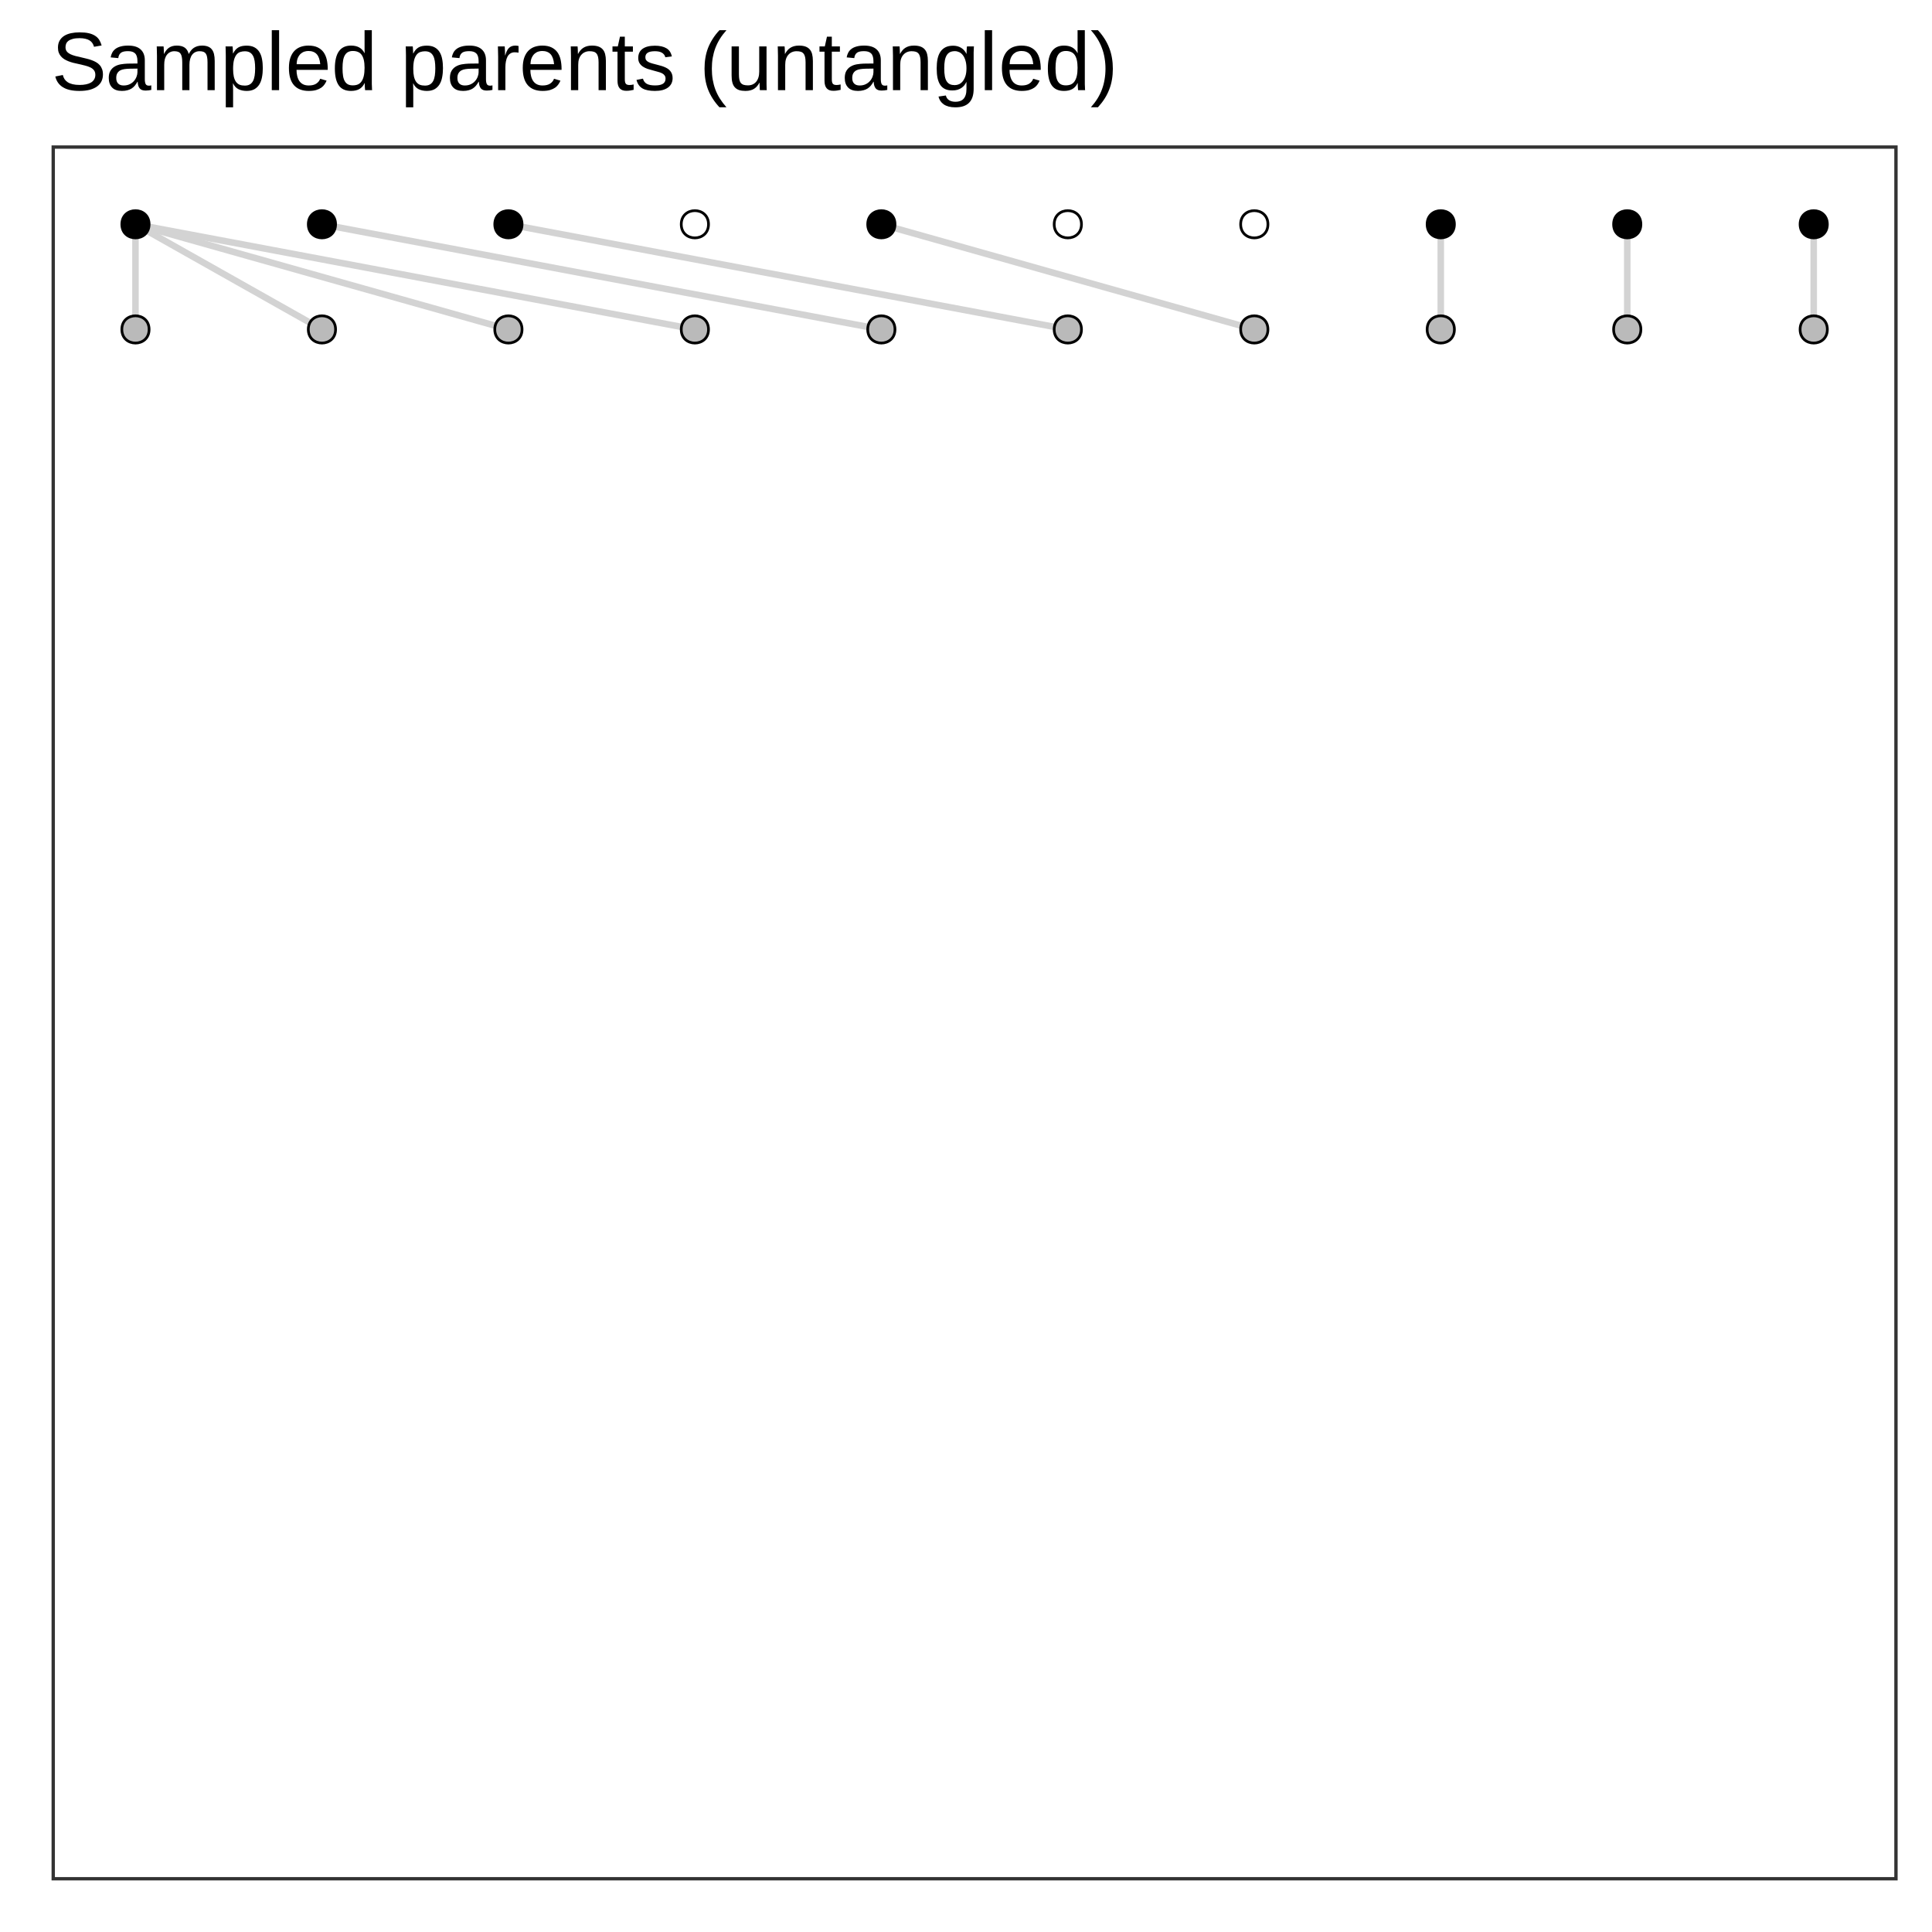 <?xml version="1.0" encoding="UTF-8"?>
<svg xmlns="http://www.w3.org/2000/svg" xmlns:xlink="http://www.w3.org/1999/xlink" width="504pt" height="504pt" viewBox="0 0 504 504" version="1.1">
<defs>
<g>
<symbol overflow="visible" id="glyph0-0">
<path style="stroke:none;" d="M 0.719 0 L 0.719 -14.391 L 6.453 -14.391 L 6.453 0 Z M 1.438 -0.719 L 5.734 -0.719 L 5.734 -13.672 L 1.438 -13.672 Z M 1.438 -0.719 "/>
</symbol>
<symbol overflow="visible" id="glyph0-1">
<path style="stroke:none;" d="M 13.406 -4.094 C 13.406 -3.469 13.285 -2.891 13.047 -2.359 C 12.805 -1.836 12.43 -1.383 11.922 -1 C 11.422 -0.625 10.785 -0.328 10.016 -0.109 C 9.242 0.098 8.332 0.203 7.281 0.203 C 5.426 0.203 3.984 -0.117 2.953 -0.766 C 1.922 -1.41 1.266 -2.344 0.984 -3.562 L 2.938 -3.953 C 3.031 -3.566 3.176 -3.211 3.375 -2.891 C 3.582 -2.578 3.859 -2.305 4.203 -2.078 C 4.555 -1.848 4.988 -1.672 5.5 -1.547 C 6.02 -1.422 6.633 -1.359 7.344 -1.359 C 7.945 -1.359 8.5 -1.41 9 -1.516 C 9.5 -1.617 9.926 -1.773 10.281 -1.984 C 10.633 -2.191 10.91 -2.461 11.109 -2.797 C 11.316 -3.129 11.422 -3.531 11.422 -4 C 11.422 -4.477 11.305 -4.867 11.078 -5.172 C 10.859 -5.473 10.547 -5.723 10.141 -5.922 C 9.742 -6.117 9.27 -6.285 8.719 -6.422 C 8.164 -6.555 7.551 -6.703 6.875 -6.859 C 6.457 -6.941 6.039 -7.035 5.625 -7.141 C 5.207 -7.254 4.805 -7.383 4.422 -7.531 C 4.035 -7.688 3.676 -7.863 3.344 -8.062 C 3.008 -8.27 2.719 -8.516 2.469 -8.797 C 2.219 -9.086 2.02 -9.422 1.875 -9.797 C 1.738 -10.172 1.672 -10.609 1.672 -11.109 C 1.672 -11.805 1.812 -12.406 2.094 -12.906 C 2.383 -13.414 2.781 -13.832 3.281 -14.156 C 3.789 -14.477 4.391 -14.711 5.078 -14.859 C 5.766 -15.004 6.508 -15.078 7.312 -15.078 C 8.238 -15.078 9.023 -15.004 9.672 -14.859 C 10.328 -14.711 10.879 -14.492 11.328 -14.203 C 11.785 -13.922 12.148 -13.566 12.422 -13.141 C 12.691 -12.711 12.906 -12.219 13.062 -11.656 L 11.078 -11.312 C 10.984 -11.664 10.844 -11.984 10.656 -12.266 C 10.469 -12.547 10.223 -12.781 9.922 -12.969 C 9.617 -13.164 9.25 -13.312 8.812 -13.406 C 8.383 -13.508 7.879 -13.562 7.297 -13.562 C 6.609 -13.562 6.031 -13.5 5.562 -13.375 C 5.094 -13.25 4.711 -13.082 4.422 -12.875 C 4.141 -12.664 3.938 -12.414 3.812 -12.125 C 3.695 -11.844 3.641 -11.535 3.641 -11.203 C 3.641 -10.766 3.75 -10.398 3.969 -10.109 C 4.188 -9.828 4.484 -9.594 4.859 -9.406 C 5.242 -9.219 5.688 -9.055 6.188 -8.922 C 6.688 -8.797 7.219 -8.672 7.781 -8.547 C 8.238 -8.441 8.691 -8.332 9.141 -8.219 C 9.598 -8.113 10.035 -7.984 10.453 -7.828 C 10.867 -7.68 11.254 -7.504 11.609 -7.297 C 11.973 -7.098 12.285 -6.848 12.547 -6.547 C 12.816 -6.254 13.023 -5.906 13.172 -5.5 C 13.328 -5.102 13.406 -4.633 13.406 -4.094 Z M 13.406 -4.094 "/>
</symbol>
<symbol overflow="visible" id="glyph0-2">
<path style="stroke:none;" d="M 4.359 0.203 C 3.211 0.203 2.352 -0.098 1.781 -0.703 C 1.207 -1.305 0.922 -2.133 0.922 -3.188 C 0.922 -3.938 1.062 -4.551 1.344 -5.031 C 1.625 -5.508 1.992 -5.883 2.453 -6.156 C 2.922 -6.438 3.445 -6.629 4.031 -6.734 C 4.625 -6.836 5.227 -6.898 5.844 -6.922 L 8.406 -6.953 L 8.406 -7.578 C 8.406 -8.047 8.352 -8.445 8.25 -8.781 C 8.156 -9.113 8.004 -9.379 7.797 -9.578 C 7.598 -9.785 7.344 -9.938 7.031 -10.031 C 6.727 -10.125 6.367 -10.172 5.953 -10.172 C 5.586 -10.172 5.254 -10.145 4.953 -10.094 C 4.66 -10.039 4.406 -9.945 4.188 -9.812 C 3.977 -9.676 3.805 -9.488 3.672 -9.25 C 3.535 -9.02 3.445 -8.723 3.406 -8.359 L 1.422 -8.547 C 1.492 -8.992 1.629 -9.406 1.828 -9.781 C 2.023 -10.156 2.301 -10.477 2.656 -10.75 C 3.02 -11.031 3.473 -11.242 4.016 -11.391 C 4.566 -11.547 5.227 -11.625 6 -11.625 C 7.438 -11.625 8.516 -11.289 9.234 -10.625 C 9.961 -9.969 10.328 -9.02 10.328 -7.781 L 10.328 -2.875 C 10.328 -2.312 10.398 -1.883 10.547 -1.594 C 10.691 -1.312 10.973 -1.172 11.391 -1.172 C 11.492 -1.172 11.598 -1.176 11.703 -1.188 C 11.805 -1.207 11.91 -1.227 12.016 -1.25 L 12.016 -0.062 C 11.773 -0.008 11.535 0.031 11.297 0.062 C 11.055 0.094 10.805 0.109 10.547 0.109 C 10.18 0.109 9.867 0.062 9.609 -0.031 C 9.359 -0.125 9.148 -0.27 8.984 -0.469 C 8.828 -0.664 8.707 -0.906 8.625 -1.188 C 8.539 -1.469 8.488 -1.801 8.469 -2.188 L 8.406 -2.188 C 8.195 -1.82 7.973 -1.488 7.734 -1.188 C 7.492 -0.895 7.211 -0.645 6.891 -0.438 C 6.566 -0.227 6.195 -0.07 5.781 0.031 C 5.375 0.145 4.898 0.203 4.359 0.203 Z M 4.797 -1.219 C 5.398 -1.219 5.926 -1.328 6.375 -1.547 C 6.832 -1.766 7.207 -2.047 7.5 -2.391 C 7.801 -2.734 8.023 -3.109 8.172 -3.516 C 8.328 -3.93 8.406 -4.32 8.406 -4.688 L 8.406 -5.625 L 6.328 -5.594 C 5.859 -5.582 5.414 -5.547 5 -5.484 C 4.582 -5.43 4.211 -5.316 3.891 -5.141 C 3.578 -4.961 3.328 -4.711 3.141 -4.391 C 2.961 -4.078 2.875 -3.664 2.875 -3.156 C 2.875 -2.531 3.039 -2.051 3.375 -1.719 C 3.707 -1.383 4.18 -1.219 4.797 -1.219 Z M 4.797 -1.219 "/>
</symbol>
<symbol overflow="visible" id="glyph0-3">
<path style="stroke:none;" d="M 8.094 0 L 8.094 -7.234 C 8.094 -7.785 8.055 -8.25 7.984 -8.625 C 7.922 -9 7.805 -9.301 7.641 -9.531 C 7.473 -9.758 7.254 -9.922 6.984 -10.016 C 6.723 -10.109 6.398 -10.156 6.016 -10.156 C 5.609 -10.156 5.242 -10.07 4.922 -9.906 C 4.598 -9.75 4.32 -9.52 4.094 -9.219 C 3.863 -8.926 3.688 -8.562 3.562 -8.125 C 3.445 -7.688 3.391 -7.18 3.391 -6.609 L 3.391 0 L 1.5 0 L 1.5 -8.969 C 1.5 -9.207 1.492 -9.457 1.484 -9.719 C 1.484 -9.988 1.477 -10.238 1.469 -10.469 C 1.469 -10.707 1.461 -10.91 1.453 -11.078 C 1.441 -11.242 1.438 -11.352 1.438 -11.406 L 3.219 -11.406 C 3.227 -11.375 3.238 -11.281 3.25 -11.125 C 3.258 -10.969 3.27 -10.789 3.281 -10.594 C 3.289 -10.395 3.297 -10.191 3.297 -9.984 C 3.305 -9.773 3.312 -9.598 3.312 -9.453 L 3.344 -9.453 C 3.508 -9.785 3.691 -10.082 3.891 -10.344 C 4.086 -10.613 4.316 -10.844 4.578 -11.031 C 4.848 -11.219 5.148 -11.363 5.484 -11.469 C 5.828 -11.57 6.223 -11.625 6.672 -11.625 C 7.535 -11.625 8.219 -11.453 8.719 -11.109 C 9.227 -10.766 9.582 -10.211 9.781 -9.453 L 9.812 -9.453 C 9.977 -9.785 10.164 -10.082 10.375 -10.344 C 10.582 -10.613 10.828 -10.844 11.109 -11.031 C 11.391 -11.219 11.707 -11.363 12.062 -11.469 C 12.414 -11.57 12.816 -11.625 13.266 -11.625 C 13.836 -11.625 14.332 -11.547 14.75 -11.391 C 15.176 -11.234 15.52 -10.992 15.781 -10.672 C 16.051 -10.348 16.25 -9.93 16.375 -9.422 C 16.5 -8.91 16.562 -8.305 16.562 -7.609 L 16.562 0 L 14.688 0 L 14.688 -7.234 C 14.688 -7.785 14.648 -8.25 14.578 -8.625 C 14.516 -9 14.398 -9.301 14.234 -9.531 C 14.066 -9.758 13.848 -9.922 13.578 -10.016 C 13.316 -10.109 12.988 -10.156 12.594 -10.156 C 12.195 -10.156 11.836 -10.078 11.516 -9.922 C 11.191 -9.773 10.914 -9.551 10.688 -9.25 C 10.457 -8.957 10.281 -8.586 10.156 -8.141 C 10.031 -7.703 9.969 -7.191 9.969 -6.609 L 9.969 0 Z M 8.094 0 "/>
</symbol>
<symbol overflow="visible" id="glyph0-4">
<path style="stroke:none;" d="M 11.109 -5.75 C 11.109 -4.883 11.035 -4.086 10.891 -3.359 C 10.754 -2.629 10.52 -2 10.188 -1.469 C 9.863 -0.945 9.43 -0.535 8.891 -0.234 C 8.359 0.055 7.695 0.203 6.906 0.203 C 6.094 0.203 5.379 0.051 4.766 -0.25 C 4.148 -0.562 3.68 -1.066 3.359 -1.766 L 3.312 -1.766 C 3.32 -1.754 3.328 -1.691 3.328 -1.578 C 3.328 -1.461 3.328 -1.32 3.328 -1.156 C 3.336 -0.988 3.344 -0.801 3.344 -0.594 C 3.352 -0.383 3.359 -0.18 3.359 0.016 L 3.359 4.484 L 1.453 4.484 L 1.453 -9.078 C 1.453 -9.348 1.445 -9.609 1.438 -9.859 C 1.438 -10.117 1.43 -10.352 1.422 -10.562 C 1.422 -10.77 1.414 -10.945 1.406 -11.094 C 1.406 -11.238 1.398 -11.344 1.391 -11.406 L 3.219 -11.406 C 3.227 -11.383 3.238 -11.312 3.25 -11.188 C 3.258 -11.062 3.27 -10.906 3.281 -10.719 C 3.289 -10.539 3.301 -10.348 3.312 -10.141 C 3.32 -9.941 3.328 -9.754 3.328 -9.578 L 3.375 -9.578 C 3.551 -9.941 3.75 -10.25 3.969 -10.5 C 4.195 -10.758 4.453 -10.973 4.734 -11.141 C 5.023 -11.305 5.348 -11.426 5.703 -11.5 C 6.055 -11.57 6.457 -11.609 6.906 -11.609 C 7.695 -11.609 8.359 -11.469 8.891 -11.188 C 9.43 -10.906 9.863 -10.508 10.188 -10 C 10.52 -9.488 10.754 -8.875 10.891 -8.156 C 11.035 -7.438 11.109 -6.633 11.109 -5.75 Z M 9.109 -5.719 C 9.109 -6.414 9.066 -7.035 8.984 -7.578 C 8.898 -8.129 8.754 -8.594 8.547 -8.969 C 8.336 -9.352 8.062 -9.645 7.719 -9.844 C 7.375 -10.039 6.941 -10.141 6.422 -10.141 C 5.992 -10.141 5.594 -10.078 5.219 -9.953 C 4.852 -9.836 4.531 -9.609 4.25 -9.266 C 3.977 -8.93 3.758 -8.469 3.594 -7.875 C 3.438 -7.281 3.359 -6.508 3.359 -5.562 C 3.359 -4.758 3.422 -4.078 3.547 -3.516 C 3.68 -2.953 3.875 -2.5 4.125 -2.156 C 4.383 -1.812 4.703 -1.562 5.078 -1.406 C 5.461 -1.258 5.906 -1.188 6.406 -1.188 C 6.926 -1.188 7.359 -1.285 7.703 -1.484 C 8.055 -1.691 8.336 -1.988 8.547 -2.375 C 8.754 -2.77 8.898 -3.242 8.984 -3.797 C 9.066 -4.359 9.109 -5 9.109 -5.719 Z M 9.109 -5.719 "/>
</symbol>
<symbol overflow="visible" id="glyph0-5">
<path style="stroke:none;" d="M 1.453 0 L 1.453 -15.641 L 3.359 -15.641 L 3.359 0 Z M 1.453 0 "/>
</symbol>
<symbol overflow="visible" id="glyph0-6">
<path style="stroke:none;" d="M 2.906 -5.297 C 2.906 -4.703 2.969 -4.156 3.094 -3.656 C 3.219 -3.156 3.406 -2.723 3.656 -2.359 C 3.914 -1.992 4.242 -1.711 4.641 -1.516 C 5.047 -1.316 5.531 -1.219 6.094 -1.219 C 6.914 -1.219 7.57 -1.379 8.062 -1.703 C 8.562 -2.035 8.898 -2.457 9.078 -2.969 L 10.75 -2.484 C 10.625 -2.172 10.453 -1.852 10.234 -1.531 C 10.023 -1.207 9.738 -0.914 9.375 -0.656 C 9.02 -0.406 8.57 -0.195 8.031 -0.031 C 7.5 0.125 6.852 0.203 6.094 0.203 C 4.406 0.203 3.117 -0.297 2.234 -1.297 C 1.359 -2.297 0.922 -3.789 0.922 -5.781 C 0.922 -6.844 1.051 -7.742 1.312 -8.484 C 1.582 -9.234 1.945 -9.836 2.406 -10.297 C 2.875 -10.766 3.414 -11.102 4.031 -11.312 C 4.656 -11.52 5.316 -11.625 6.016 -11.625 C 6.973 -11.625 7.773 -11.469 8.422 -11.156 C 9.066 -10.844 9.582 -10.414 9.969 -9.875 C 10.352 -9.332 10.629 -8.691 10.797 -7.953 C 10.961 -7.211 11.047 -6.414 11.047 -5.562 L 11.047 -5.297 Z M 9.094 -6.766 C 8.988 -7.961 8.68 -8.836 8.172 -9.391 C 7.66 -9.941 6.93 -10.219 5.984 -10.219 C 5.672 -10.219 5.336 -10.164 4.984 -10.062 C 4.641 -9.957 4.316 -9.773 4.016 -9.516 C 3.723 -9.254 3.473 -8.898 3.266 -8.453 C 3.066 -8.016 2.957 -7.453 2.938 -6.766 Z M 9.094 -6.766 "/>
</symbol>
<symbol overflow="visible" id="glyph0-7">
<path style="stroke:none;" d="M 8.656 -1.828 C 8.301 -1.098 7.832 -0.578 7.25 -0.266 C 6.676 0.047 5.961 0.203 5.109 0.203 C 3.66 0.203 2.598 -0.281 1.922 -1.25 C 1.242 -2.219 0.906 -3.688 0.906 -5.656 C 0.906 -9.633 2.305 -11.625 5.109 -11.625 C 5.973 -11.625 6.691 -11.461 7.266 -11.141 C 7.836 -10.828 8.301 -10.328 8.656 -9.641 L 8.672 -9.641 C 8.672 -9.711 8.672 -9.82 8.672 -9.969 C 8.672 -10.125 8.664 -10.281 8.656 -10.438 C 8.656 -10.602 8.656 -10.758 8.656 -10.906 C 8.656 -11.062 8.656 -11.172 8.656 -11.234 L 8.656 -15.641 L 10.547 -15.641 L 10.547 -2.344 C 10.547 -2.07 10.547 -1.812 10.547 -1.562 C 10.555 -1.312 10.566 -1.078 10.578 -0.859 C 10.586 -0.648 10.594 -0.469 10.594 -0.312 C 10.602 -0.164 10.613 -0.062 10.625 0 L 8.797 0 C 8.785 -0.07 8.773 -0.172 8.766 -0.297 C 8.754 -0.43 8.742 -0.582 8.734 -0.75 C 8.723 -0.914 8.711 -1.094 8.703 -1.281 C 8.703 -1.469 8.703 -1.648 8.703 -1.828 Z M 2.906 -5.719 C 2.906 -4.926 2.953 -4.25 3.047 -3.688 C 3.141 -3.125 3.297 -2.66 3.516 -2.297 C 3.734 -1.941 4.008 -1.676 4.344 -1.5 C 4.688 -1.332 5.102 -1.25 5.594 -1.25 C 6.094 -1.25 6.531 -1.328 6.906 -1.484 C 7.289 -1.648 7.609 -1.914 7.859 -2.281 C 8.117 -2.645 8.316 -3.117 8.453 -3.703 C 8.586 -4.285 8.656 -5 8.656 -5.844 C 8.656 -6.645 8.586 -7.328 8.453 -7.891 C 8.316 -8.453 8.117 -8.906 7.859 -9.25 C 7.598 -9.594 7.281 -9.836 6.906 -9.984 C 6.531 -10.141 6.098 -10.219 5.609 -10.219 C 5.141 -10.219 4.738 -10.133 4.406 -9.969 C 4.07 -9.812 3.789 -9.551 3.562 -9.188 C 3.332 -8.832 3.164 -8.367 3.062 -7.797 C 2.957 -7.223 2.906 -6.531 2.906 -5.719 Z M 2.906 -5.719 "/>
</symbol>
<symbol overflow="visible" id="glyph0-8">
<path style="stroke:none;" d=""/>
</symbol>
<symbol overflow="visible" id="glyph0-9">
<path style="stroke:none;" d="M 1.5 0 L 1.5 -8.75 C 1.5 -8.988 1.492 -9.234 1.484 -9.484 C 1.484 -9.734 1.477 -9.973 1.469 -10.203 C 1.469 -10.43 1.461 -10.648 1.453 -10.859 C 1.441 -11.066 1.438 -11.25 1.438 -11.406 L 3.219 -11.406 C 3.227 -11.25 3.238 -11.066 3.25 -10.859 C 3.258 -10.648 3.27 -10.438 3.281 -10.219 C 3.289 -10 3.297 -9.789 3.297 -9.594 C 3.305 -9.395 3.312 -9.223 3.312 -9.078 L 3.359 -9.078 C 3.484 -9.516 3.617 -9.891 3.766 -10.203 C 3.922 -10.523 4.102 -10.789 4.312 -11 C 4.52 -11.207 4.766 -11.363 5.047 -11.469 C 5.328 -11.57 5.664 -11.625 6.062 -11.625 C 6.219 -11.625 6.363 -11.609 6.5 -11.578 C 6.645 -11.555 6.754 -11.535 6.828 -11.516 L 6.828 -9.781 C 6.703 -9.812 6.555 -9.832 6.391 -9.844 C 6.223 -9.863 6.031 -9.875 5.812 -9.875 C 5.383 -9.875 5.016 -9.773 4.703 -9.578 C 4.398 -9.391 4.148 -9.117 3.953 -8.766 C 3.766 -8.422 3.625 -8.004 3.531 -7.516 C 3.438 -7.035 3.391 -6.516 3.391 -5.953 L 3.391 0 Z M 1.5 0 "/>
</symbol>
<symbol overflow="visible" id="glyph0-10">
<path style="stroke:none;" d="M 8.703 0 L 8.703 -7.234 C 8.703 -7.785 8.66 -8.25 8.578 -8.625 C 8.492 -9 8.359 -9.301 8.172 -9.531 C 7.992 -9.758 7.754 -9.922 7.453 -10.016 C 7.16 -10.109 6.789 -10.156 6.344 -10.156 C 5.895 -10.156 5.488 -10.07 5.125 -9.906 C 4.77 -9.75 4.461 -9.52 4.203 -9.219 C 3.941 -8.926 3.738 -8.562 3.594 -8.125 C 3.457 -7.688 3.391 -7.18 3.391 -6.609 L 3.391 0 L 1.5 0 L 1.5 -8.969 C 1.5 -9.207 1.492 -9.457 1.484 -9.719 C 1.484 -9.988 1.477 -10.238 1.469 -10.469 C 1.469 -10.707 1.461 -10.91 1.453 -11.078 C 1.441 -11.242 1.438 -11.352 1.438 -11.406 L 3.219 -11.406 C 3.227 -11.375 3.238 -11.281 3.25 -11.125 C 3.258 -10.969 3.27 -10.789 3.281 -10.594 C 3.289 -10.395 3.297 -10.191 3.297 -9.984 C 3.305 -9.773 3.312 -9.598 3.312 -9.453 L 3.344 -9.453 C 3.52 -9.785 3.719 -10.082 3.938 -10.344 C 4.156 -10.613 4.41 -10.844 4.703 -11.031 C 4.992 -11.219 5.32 -11.363 5.688 -11.469 C 6.062 -11.57 6.492 -11.625 6.984 -11.625 C 7.617 -11.625 8.164 -11.547 8.625 -11.391 C 9.082 -11.234 9.457 -10.992 9.75 -10.672 C 10.051 -10.348 10.27 -9.93 10.406 -9.422 C 10.539 -8.91 10.609 -8.305 10.609 -7.609 L 10.609 0 Z M 8.703 0 "/>
</symbol>
<symbol overflow="visible" id="glyph0-11">
<path style="stroke:none;" d="M 5.844 -0.078 C 5.551 -0.004 5.254 0.051 4.953 0.094 C 4.66 0.145 4.316 0.172 3.922 0.172 C 2.398 0.172 1.641 -0.691 1.641 -2.422 L 1.641 -10.031 L 0.328 -10.031 L 0.328 -11.406 L 1.719 -11.406 L 2.281 -13.953 L 3.547 -13.953 L 3.547 -11.406 L 5.656 -11.406 L 5.656 -10.031 L 3.547 -10.031 L 3.547 -2.828 C 3.547 -2.273 3.633 -1.891 3.812 -1.672 C 3.988 -1.453 4.301 -1.344 4.75 -1.344 C 4.926 -1.344 5.098 -1.352 5.266 -1.375 C 5.441 -1.406 5.633 -1.441 5.844 -1.484 Z M 5.844 -0.078 "/>
</symbol>
<symbol overflow="visible" id="glyph0-12">
<path style="stroke:none;" d="M 10.016 -3.156 C 10.016 -2.613 9.91 -2.133 9.703 -1.719 C 9.492 -1.301 9.191 -0.953 8.797 -0.672 C 8.41 -0.391 7.93 -0.172 7.359 -0.016 C 6.785 0.129 6.129 0.203 5.391 0.203 C 4.723 0.203 4.125 0.148 3.594 0.047 C 3.062 -0.047 2.598 -0.203 2.203 -0.422 C 1.805 -0.648 1.473 -0.945 1.203 -1.312 C 0.93 -1.688 0.727 -2.141 0.594 -2.672 L 2.281 -3 C 2.438 -2.395 2.766 -1.945 3.266 -1.656 C 3.773 -1.375 4.484 -1.234 5.391 -1.234 C 5.797 -1.234 6.164 -1.258 6.5 -1.312 C 6.844 -1.375 7.141 -1.473 7.391 -1.609 C 7.641 -1.742 7.832 -1.926 7.969 -2.156 C 8.102 -2.383 8.172 -2.664 8.172 -3 C 8.172 -3.344 8.086 -3.625 7.922 -3.844 C 7.766 -4.07 7.539 -4.258 7.25 -4.406 C 6.969 -4.551 6.617 -4.676 6.203 -4.781 C 5.797 -4.895 5.344 -5.02 4.844 -5.156 C 4.395 -5.27 3.941 -5.398 3.484 -5.547 C 3.035 -5.703 2.629 -5.898 2.266 -6.141 C 1.91 -6.379 1.617 -6.676 1.391 -7.031 C 1.16 -7.395 1.047 -7.848 1.047 -8.391 C 1.047 -9.43 1.414 -10.223 2.156 -10.766 C 2.906 -11.316 3.988 -11.594 5.406 -11.594 C 6.664 -11.594 7.664 -11.367 8.406 -10.922 C 9.145 -10.484 9.613 -9.773 9.812 -8.797 L 8.109 -8.578 C 8.047 -8.879 7.926 -9.129 7.75 -9.328 C 7.582 -9.523 7.379 -9.688 7.141 -9.812 C 6.91 -9.938 6.645 -10.023 6.344 -10.078 C 6.039 -10.129 5.727 -10.156 5.406 -10.156 C 4.551 -10.156 3.922 -10.023 3.516 -9.766 C 3.109 -9.504 2.906 -9.109 2.906 -8.578 C 2.906 -8.273 2.977 -8.02 3.125 -7.812 C 3.281 -7.613 3.492 -7.445 3.766 -7.312 C 4.035 -7.176 4.359 -7.055 4.734 -6.953 C 5.109 -6.848 5.523 -6.738 5.984 -6.625 C 6.285 -6.551 6.594 -6.469 6.906 -6.375 C 7.227 -6.289 7.535 -6.188 7.828 -6.062 C 8.129 -5.945 8.41 -5.805 8.672 -5.641 C 8.941 -5.473 9.176 -5.27 9.375 -5.031 C 9.57 -4.801 9.727 -4.531 9.844 -4.219 C 9.957 -3.914 10.016 -3.562 10.016 -3.156 Z M 10.016 -3.156 "/>
</symbol>
<symbol overflow="visible" id="glyph0-13">
<path style="stroke:none;" d="M 1.344 -5.609 C 1.344 -6.586 1.414 -7.52 1.562 -8.406 C 1.707 -9.301 1.938 -10.16 2.25 -10.984 C 2.57 -11.805 2.977 -12.602 3.469 -13.375 C 3.957 -14.156 4.547 -14.91 5.234 -15.641 L 7.062 -15.641 C 6.406 -14.91 5.832 -14.156 5.344 -13.375 C 4.863 -12.594 4.469 -11.789 4.156 -10.969 C 3.852 -10.145 3.625 -9.285 3.469 -8.391 C 3.32 -7.492 3.25 -6.562 3.25 -5.594 C 3.25 -4.613 3.32 -3.676 3.469 -2.781 C 3.625 -1.883 3.852 -1.02 4.156 -0.188 C 4.469 0.633 4.863 1.43 5.344 2.203 C 5.832 2.973 6.406 3.727 7.062 4.469 L 5.234 4.469 C 4.547 3.727 3.957 2.973 3.469 2.203 C 2.977 1.43 2.57 0.633 2.25 -0.188 C 1.938 -1.008 1.707 -1.863 1.562 -2.75 C 1.414 -3.645 1.344 -4.582 1.344 -5.562 Z M 1.344 -5.609 "/>
</symbol>
<symbol overflow="visible" id="glyph0-14">
<path style="stroke:none;" d="M 3.312 -11.406 L 3.312 -4.172 C 3.312 -3.617 3.348 -3.156 3.422 -2.781 C 3.504 -2.406 3.633 -2.102 3.812 -1.875 C 4 -1.656 4.242 -1.492 4.547 -1.391 C 4.848 -1.297 5.219 -1.25 5.656 -1.25 C 6.113 -1.25 6.52 -1.328 6.875 -1.484 C 7.238 -1.648 7.547 -1.879 7.797 -2.172 C 8.055 -2.473 8.254 -2.844 8.391 -3.281 C 8.535 -3.719 8.609 -4.223 8.609 -4.797 L 8.609 -11.406 L 10.516 -11.406 L 10.516 -2.438 C 10.516 -2.195 10.516 -1.941 10.516 -1.672 C 10.516 -1.41 10.52 -1.16 10.531 -0.922 C 10.539 -0.691 10.547 -0.492 10.547 -0.328 C 10.555 -0.16 10.566 -0.051 10.578 0 L 8.781 0 C 8.77 -0.031 8.758 -0.125 8.75 -0.281 C 8.75 -0.438 8.742 -0.613 8.734 -0.812 C 8.723 -1.02 8.711 -1.223 8.703 -1.422 C 8.703 -1.629 8.703 -1.805 8.703 -1.953 L 8.672 -1.953 C 8.484 -1.617 8.281 -1.316 8.062 -1.047 C 7.844 -0.785 7.586 -0.562 7.297 -0.375 C 7.016 -0.188 6.688 -0.047 6.312 0.047 C 5.938 0.148 5.504 0.203 5.016 0.203 C 4.379 0.203 3.832 0.129 3.375 -0.016 C 2.926 -0.172 2.551 -0.41 2.25 -0.734 C 1.957 -1.055 1.742 -1.469 1.609 -1.969 C 1.473 -2.477 1.406 -3.094 1.406 -3.812 L 1.406 -11.406 Z M 3.312 -11.406 "/>
</symbol>
<symbol overflow="visible" id="glyph0-15">
<path style="stroke:none;" d="M 5.781 4.484 C 5.125 4.484 4.539 4.414 4.031 4.281 C 3.531 4.145 3.098 3.953 2.734 3.703 C 2.379 3.453 2.086 3.156 1.859 2.812 C 1.641 2.469 1.477 2.086 1.375 1.672 L 3.297 1.391 C 3.422 1.922 3.695 2.328 4.125 2.609 C 4.562 2.891 5.129 3.031 5.828 3.031 C 6.254 3.031 6.645 2.969 7 2.844 C 7.352 2.727 7.648 2.539 7.891 2.281 C 8.141 2.02 8.332 1.676 8.469 1.25 C 8.602 0.832 8.672 0.32 8.672 -0.281 L 8.672 -2.125 L 8.641 -2.125 C 8.504 -1.832 8.332 -1.551 8.125 -1.281 C 7.914 -1.02 7.66 -0.785 7.359 -0.578 C 7.066 -0.379 6.723 -0.219 6.328 -0.094 C 5.93 0.02 5.484 0.078 4.984 0.078 C 4.254 0.078 3.629 -0.039 3.109 -0.281 C 2.598 -0.52 2.176 -0.879 1.844 -1.359 C 1.52 -1.848 1.281 -2.453 1.125 -3.172 C 0.977 -3.898 0.906 -4.738 0.906 -5.688 C 0.906 -6.594 0.977 -7.41 1.125 -8.141 C 1.281 -8.879 1.531 -9.504 1.875 -10.016 C 2.219 -10.523 2.66 -10.914 3.203 -11.188 C 3.742 -11.457 4.406 -11.594 5.188 -11.594 C 6 -11.594 6.703 -11.406 7.297 -11.031 C 7.891 -10.664 8.348 -10.141 8.672 -9.453 L 8.688 -9.453 C 8.688 -9.629 8.691 -9.828 8.703 -10.047 C 8.711 -10.266 8.723 -10.469 8.734 -10.656 C 8.742 -10.852 8.754 -11.02 8.766 -11.156 C 8.785 -11.301 8.801 -11.383 8.812 -11.406 L 10.625 -11.406 C 10.613 -11.344 10.602 -11.234 10.594 -11.078 C 10.594 -10.93 10.586 -10.754 10.578 -10.547 C 10.566 -10.336 10.555 -10.102 10.547 -9.844 C 10.547 -9.582 10.547 -9.316 10.547 -9.047 L 10.547 -0.328 C 10.547 1.266 10.156 2.461 9.375 3.266 C 8.594 4.078 7.395 4.484 5.781 4.484 Z M 8.672 -5.703 C 8.672 -6.492 8.582 -7.172 8.406 -7.734 C 8.238 -8.305 8.016 -8.77 7.734 -9.125 C 7.453 -9.488 7.129 -9.754 6.766 -9.922 C 6.398 -10.086 6.031 -10.172 5.656 -10.172 C 5.164 -10.172 4.742 -10.086 4.391 -9.922 C 4.047 -9.754 3.758 -9.488 3.531 -9.125 C 3.301 -8.758 3.133 -8.297 3.031 -7.734 C 2.926 -7.172 2.875 -6.492 2.875 -5.703 C 2.875 -4.879 2.926 -4.188 3.031 -3.625 C 3.133 -3.07 3.301 -2.625 3.531 -2.281 C 3.758 -1.938 4.047 -1.688 4.391 -1.531 C 4.734 -1.383 5.145 -1.312 5.625 -1.312 C 6 -1.312 6.367 -1.391 6.734 -1.547 C 7.098 -1.711 7.422 -1.973 7.703 -2.328 C 7.992 -2.68 8.227 -3.133 8.406 -3.688 C 8.582 -4.238 8.672 -4.91 8.672 -5.703 Z M 8.672 -5.703 "/>
</symbol>
<symbol overflow="visible" id="glyph0-16">
<path style="stroke:none;" d="M 5.859 -5.562 C 5.859 -4.582 5.781 -3.645 5.625 -2.75 C 5.477 -1.863 5.242 -1.008 4.922 -0.188 C 4.609 0.633 4.207 1.43 3.719 2.203 C 3.227 2.973 2.645 3.727 1.969 4.469 L 0.125 4.469 C 0.789 3.727 1.363 2.973 1.844 2.203 C 2.32 1.43 2.711 0.633 3.016 -0.188 C 3.328 -1.02 3.555 -1.883 3.703 -2.781 C 3.859 -3.676 3.938 -4.613 3.938 -5.594 C 3.938 -6.562 3.859 -7.492 3.703 -8.391 C 3.555 -9.285 3.328 -10.145 3.016 -10.969 C 2.711 -11.789 2.32 -12.594 1.844 -13.375 C 1.363 -14.156 0.789 -14.91 0.125 -15.641 L 1.969 -15.641 C 2.645 -14.91 3.227 -14.156 3.719 -13.375 C 4.207 -12.602 4.609 -11.805 4.922 -10.984 C 5.242 -10.16 5.477 -9.301 5.625 -8.406 C 5.781 -7.52 5.859 -6.586 5.859 -5.609 Z M 5.859 -5.562 "/>
</symbol>
</g>
<clipPath id="clip1">
  <path d="M 13.449 37.934 L 495.035 37.934 L 495.035 490.551 L 13.449 490.551 Z M 13.449 37.934 "/>
</clipPath>
<clipPath id="clip2">
  <path d="M 13.449 37.934 L 495.035 37.934 L 495.035 490.551 L 13.449 490.551 Z M 13.449 37.934 "/>
</clipPath>
</defs>
<g id="surface115">
<rect x="0" y="0" width="504" height="504" style="fill:rgb(100%,100%,100%);fill-opacity:1;stroke:none;"/>
<rect x="0" y="0" width="504" height="504" style="fill:rgb(100%,100%,100%);fill-opacity:1;stroke:none;"/>
<path style="fill:none;stroke-width:1.746;stroke-linecap:round;stroke-linejoin:round;stroke:rgb(100%,100%,100%);stroke-opacity:1;stroke-miterlimit:10;" d="M 0 504 L 504 504 L 504 0 L 0 0 Z M 0 504 "/>
<g clip-path="url(#clip1)" clip-rule="nonzero">
<path style=" stroke:none;fill-rule:nonzero;fill:rgb(100%,100%,100%);fill-opacity:1;" d="M 13.449 490.551 L 495.035 490.551 L 495.035 37.934 L 13.449 37.934 Z M 13.449 490.551 "/>
</g>
<path style="fill:none;stroke-width:1.707;stroke-linecap:butt;stroke-linejoin:round;stroke:rgb(82.745%,82.745%,82.745%);stroke-opacity:1;stroke-miterlimit:1;" d="M 35.34 58.508 L 35.34 85.938 "/>
<path style="fill:none;stroke-width:1.707;stroke-linecap:butt;stroke-linejoin:round;stroke:rgb(82.745%,82.745%,82.745%);stroke-opacity:1;stroke-miterlimit:1;" d="M 473.145 58.508 L 473.145 85.938 "/>
<path style="fill:none;stroke-width:1.707;stroke-linecap:butt;stroke-linejoin:round;stroke:rgb(82.745%,82.745%,82.745%);stroke-opacity:1;stroke-miterlimit:1;" d="M 35.34 58.508 L 35.832 58.785 L 36.324 59.059 L 36.812 59.336 L 38.289 60.168 L 38.777 60.445 L 40.746 61.555 L 41.234 61.832 L 43.203 62.941 L 43.691 63.215 L 45.66 64.324 L 46.148 64.602 L 47.625 65.434 L 48.113 65.711 L 50.082 66.82 L 50.57 67.098 L 51.062 67.371 L 52.539 68.203 L 53.027 68.48 L 54.996 69.59 L 55.484 69.867 L 56.961 70.699 L 57.449 70.977 L 57.941 71.254 L 58.434 71.527 L 59.418 72.082 L 59.906 72.359 L 61.875 73.469 L 62.363 73.746 L 64.332 74.855 L 64.82 75.133 L 65.312 75.41 L 65.805 75.684 L 66.297 75.961 L 66.785 76.238 L 68.754 77.348 L 69.242 77.625 L 71.211 78.734 L 71.699 79.012 L 73.176 79.844 L 73.664 80.117 L 75.633 81.227 L 76.121 81.504 L 78.09 82.613 L 78.578 82.891 L 80.547 84 L 81.035 84.273 L 82.512 85.105 L 83 85.383 L 83.984 85.938 "/>
<path style="fill:none;stroke-width:1.707;stroke-linecap:butt;stroke-linejoin:round;stroke:rgb(82.745%,82.745%,82.745%);stroke-opacity:1;stroke-miterlimit:1;" d="M 35.34 58.508 L 36.324 58.785 L 37.305 59.059 L 38.289 59.336 L 39.27 59.613 L 40.254 59.891 L 41.234 60.168 L 43.203 60.723 L 44.184 61 L 45.168 61.277 L 46.148 61.555 L 47.133 61.832 L 48.113 62.109 L 50.082 62.664 L 51.062 62.941 L 52.047 63.215 L 53.027 63.492 L 54.996 64.047 L 55.977 64.324 L 56.961 64.602 L 57.941 64.879 L 58.926 65.156 L 59.906 65.434 L 61.875 65.988 L 62.855 66.266 L 63.84 66.543 L 64.82 66.82 L 65.805 67.098 L 66.785 67.371 L 68.754 67.926 L 69.734 68.203 L 70.719 68.48 L 71.699 68.758 L 72.684 69.035 L 73.664 69.312 L 75.633 69.867 L 76.613 70.145 L 77.598 70.422 L 78.578 70.699 L 80.547 71.254 L 81.527 71.527 L 82.512 71.805 L 83.492 72.082 L 84.477 72.359 L 85.457 72.637 L 87.426 73.191 L 88.406 73.469 L 89.391 73.746 L 90.371 74.023 L 91.355 74.301 L 92.336 74.578 L 94.305 75.133 L 95.285 75.41 L 96.27 75.684 L 97.25 75.961 L 99.219 76.516 L 100.199 76.793 L 101.184 77.07 L 102.164 77.348 L 103.148 77.625 L 104.129 77.902 L 106.098 78.457 L 107.078 78.734 L 108.062 79.012 L 109.043 79.289 L 110.027 79.566 L 111.008 79.844 L 111.992 80.117 L 112.977 80.395 L 113.957 80.672 L 114.941 80.949 L 115.922 81.227 L 116.906 81.504 L 117.887 81.781 L 119.855 82.336 L 120.836 82.613 L 121.82 82.891 L 122.801 83.168 L 124.77 83.723 L 125.75 84 L 126.734 84.273 L 127.715 84.551 L 128.699 84.828 L 129.68 85.105 L 131.648 85.66 L 132.629 85.938 "/>
<path style="fill:none;stroke-width:1.707;stroke-linecap:butt;stroke-linejoin:round;stroke:rgb(82.745%,82.745%,82.745%);stroke-opacity:1;stroke-miterlimit:1;" d="M 35.34 58.508 L 36.812 58.785 L 38.289 59.059 L 41.234 59.613 L 42.711 59.891 L 44.184 60.168 L 45.66 60.445 L 48.605 61 L 50.082 61.277 L 53.027 61.832 L 54.504 62.109 L 57.449 62.664 L 58.926 62.941 L 60.398 63.215 L 61.875 63.492 L 64.82 64.047 L 66.297 64.324 L 69.242 64.879 L 70.719 65.156 L 73.664 65.711 L 75.141 65.988 L 76.613 66.266 L 78.09 66.543 L 81.035 67.098 L 82.512 67.371 L 85.457 67.926 L 86.934 68.203 L 88.406 68.48 L 89.883 68.758 L 92.828 69.312 L 94.305 69.59 L 97.25 70.145 L 98.727 70.422 L 101.672 70.977 L 103.148 71.254 L 104.621 71.527 L 106.098 71.805 L 109.043 72.359 L 110.52 72.637 L 113.465 73.191 L 114.941 73.469 L 117.887 74.023 L 119.363 74.301 L 120.836 74.578 L 122.312 74.855 L 125.258 75.41 L 126.734 75.684 L 129.68 76.238 L 131.156 76.516 L 132.629 76.793 L 134.105 77.07 L 137.051 77.625 L 138.527 77.902 L 141.473 78.457 L 142.949 78.734 L 145.895 79.289 L 147.371 79.566 L 148.844 79.844 L 150.32 80.117 L 153.266 80.672 L 154.742 80.949 L 157.688 81.504 L 159.164 81.781 L 162.109 82.336 L 163.586 82.613 L 165.059 82.891 L 166.535 83.168 L 169.48 83.723 L 170.957 84 L 172.43 84.273 L 173.902 84.551 L 175.379 84.828 L 178.324 85.383 L 179.801 85.66 L 181.273 85.938 "/>
<path style="fill:none;stroke-width:1.707;stroke-linecap:butt;stroke-linejoin:round;stroke:rgb(82.745%,82.745%,82.745%);stroke-opacity:1;stroke-miterlimit:1;" d="M 83.984 58.508 L 85.457 58.785 L 86.934 59.059 L 88.406 59.336 L 89.883 59.613 L 92.828 60.168 L 94.305 60.445 L 97.25 61 L 98.727 61.277 L 101.672 61.832 L 103.148 62.109 L 104.621 62.387 L 106.098 62.664 L 107.57 62.941 L 109.043 63.215 L 110.52 63.492 L 113.465 64.047 L 114.941 64.324 L 117.887 64.879 L 119.363 65.156 L 120.836 65.434 L 122.312 65.711 L 125.258 66.266 L 126.734 66.543 L 129.68 67.098 L 131.156 67.371 L 132.629 67.648 L 134.105 67.926 L 137.051 68.48 L 138.527 68.758 L 141.473 69.312 L 142.949 69.59 L 145.895 70.145 L 147.371 70.422 L 148.844 70.699 L 150.32 70.977 L 151.793 71.254 L 153.266 71.527 L 154.742 71.805 L 157.688 72.359 L 159.164 72.637 L 162.109 73.191 L 163.586 73.469 L 165.059 73.746 L 166.535 74.023 L 169.48 74.578 L 170.957 74.855 L 173.902 75.41 L 175.379 75.684 L 178.324 76.238 L 179.801 76.516 L 181.273 76.793 L 182.75 77.07 L 185.695 77.625 L 187.172 77.902 L 190.117 78.457 L 191.594 78.734 L 193.066 79.012 L 194.543 79.289 L 197.488 79.844 L 198.965 80.117 L 201.91 80.672 L 203.387 80.949 L 206.332 81.504 L 207.809 81.781 L 209.281 82.059 L 210.758 82.336 L 213.703 82.891 L 215.18 83.168 L 218.125 83.723 L 219.602 84 L 221.074 84.273 L 222.547 84.551 L 224.023 84.828 L 225.496 85.105 L 226.973 85.383 L 229.918 85.938 "/>
<path style="fill:none;stroke-width:1.707;stroke-linecap:butt;stroke-linejoin:round;stroke:rgb(82.745%,82.745%,82.745%);stroke-opacity:1;stroke-miterlimit:1;" d="M 132.629 58.508 L 134.105 58.785 L 135.578 59.059 L 137.051 59.336 L 138.527 59.613 L 141.473 60.168 L 142.949 60.445 L 145.895 61 L 147.371 61.277 L 148.844 61.555 L 150.32 61.832 L 153.266 62.387 L 154.742 62.664 L 156.215 62.941 L 157.688 63.215 L 159.164 63.492 L 162.109 64.047 L 163.586 64.324 L 165.059 64.602 L 166.535 64.879 L 169.48 65.434 L 170.957 65.711 L 173.902 66.266 L 175.379 66.543 L 178.324 67.098 L 179.801 67.371 L 181.273 67.648 L 182.75 67.926 L 185.695 68.48 L 187.172 68.758 L 190.117 69.312 L 191.594 69.59 L 193.066 69.867 L 194.543 70.145 L 197.488 70.699 L 198.965 70.977 L 200.438 71.254 L 201.91 71.527 L 203.387 71.805 L 206.332 72.359 L 207.809 72.637 L 209.281 72.914 L 210.758 73.191 L 213.703 73.746 L 215.18 74.023 L 218.125 74.578 L 219.602 74.855 L 222.547 75.41 L 224.023 75.684 L 225.496 75.961 L 226.973 76.238 L 229.918 76.793 L 231.395 77.07 L 234.34 77.625 L 235.816 77.902 L 237.289 78.18 L 238.766 78.457 L 241.711 79.012 L 243.188 79.289 L 246.133 79.844 L 247.609 80.117 L 250.555 80.672 L 252.031 80.949 L 253.504 81.227 L 254.98 81.504 L 257.926 82.059 L 259.402 82.336 L 262.348 82.891 L 263.824 83.168 L 266.77 83.723 L 268.246 84 L 269.719 84.273 L 271.195 84.551 L 274.141 85.105 L 275.617 85.383 L 278.562 85.938 "/>
<path style="fill:none;stroke-width:1.707;stroke-linecap:butt;stroke-linejoin:round;stroke:rgb(82.745%,82.745%,82.745%);stroke-opacity:1;stroke-miterlimit:1;" d="M 229.918 58.508 L 230.902 58.785 L 231.883 59.059 L 233.852 59.613 L 234.832 59.891 L 235.816 60.168 L 236.797 60.445 L 238.766 61 L 239.746 61.277 L 240.73 61.555 L 241.711 61.832 L 242.695 62.109 L 243.676 62.387 L 245.645 62.941 L 246.625 63.215 L 247.609 63.492 L 248.59 63.77 L 249.574 64.047 L 250.555 64.324 L 252.523 64.879 L 253.504 65.156 L 254.488 65.434 L 255.469 65.711 L 256.453 65.988 L 257.434 66.266 L 259.402 66.82 L 260.383 67.098 L 261.367 67.371 L 262.348 67.648 L 264.316 68.203 L 265.297 68.48 L 266.281 68.758 L 267.262 69.035 L 268.246 69.312 L 269.227 69.59 L 271.195 70.145 L 272.176 70.422 L 273.16 70.699 L 274.141 70.977 L 275.125 71.254 L 276.105 71.527 L 278.074 72.082 L 279.055 72.359 L 280.039 72.637 L 281.02 72.914 L 282.004 73.191 L 282.984 73.469 L 284.953 74.023 L 285.934 74.301 L 286.918 74.578 L 287.898 74.855 L 289.867 75.41 L 290.848 75.684 L 291.832 75.961 L 292.812 76.238 L 293.797 76.516 L 294.777 76.793 L 296.746 77.348 L 297.727 77.625 L 298.711 77.902 L 299.691 78.18 L 300.676 78.457 L 301.656 78.734 L 303.625 79.289 L 304.605 79.566 L 305.59 79.844 L 306.57 80.117 L 308.539 80.672 L 309.52 80.949 L 310.504 81.227 L 311.484 81.504 L 312.469 81.781 L 313.449 82.059 L 315.418 82.613 L 316.398 82.891 L 317.383 83.168 L 318.363 83.445 L 319.348 83.723 L 320.328 84 L 321.312 84.273 L 322.297 84.551 L 323.277 84.828 L 324.262 85.105 L 325.242 85.383 L 326.227 85.66 L 327.207 85.938 "/>
<path style="fill:none;stroke-width:1.707;stroke-linecap:butt;stroke-linejoin:round;stroke:rgb(82.745%,82.745%,82.745%);stroke-opacity:1;stroke-miterlimit:1;" d="M 375.855 58.508 L 375.855 85.938 "/>
<path style="fill:none;stroke-width:1.707;stroke-linecap:butt;stroke-linejoin:round;stroke:rgb(82.745%,82.745%,82.745%);stroke-opacity:1;stroke-miterlimit:1;" d="M 424.5 58.508 L 424.5 85.938 "/>
<path style="fill-rule:nonzero;fill:rgb(0%,0%,0%);fill-opacity:1;stroke-width:0.709;stroke-linecap:round;stroke-linejoin:round;stroke:rgb(0%,0%,0%);stroke-opacity:1;stroke-miterlimit:10;" d="M 38.895 58.508 C 38.895 63.246 31.785 63.246 31.785 58.508 C 31.785 53.766 38.895 53.766 38.895 58.508 "/>
<path style="fill-rule:nonzero;fill:rgb(0%,0%,0%);fill-opacity:1;stroke-width:0.709;stroke-linecap:round;stroke-linejoin:round;stroke:rgb(0%,0%,0%);stroke-opacity:1;stroke-miterlimit:10;" d="M 87.539 58.508 C 87.539 63.246 80.43 63.246 80.43 58.508 C 80.43 53.766 87.539 53.766 87.539 58.508 "/>
<path style="fill-rule:nonzero;fill:rgb(0%,0%,0%);fill-opacity:1;stroke-width:0.709;stroke-linecap:round;stroke-linejoin:round;stroke:rgb(0%,0%,0%);stroke-opacity:1;stroke-miterlimit:10;" d="M 136.184 58.508 C 136.184 63.246 129.074 63.246 129.074 58.508 C 129.074 53.766 136.184 53.766 136.184 58.508 "/>
<path style="fill-rule:nonzero;fill:rgb(100%,100%,100%);fill-opacity:1;stroke-width:0.709;stroke-linecap:round;stroke-linejoin:round;stroke:rgb(0%,0%,0%);stroke-opacity:1;stroke-miterlimit:10;" d="M 184.828 58.508 C 184.828 63.246 177.719 63.246 177.719 58.508 C 177.719 53.766 184.828 53.766 184.828 58.508 "/>
<path style="fill-rule:nonzero;fill:rgb(0%,0%,0%);fill-opacity:1;stroke-width:0.709;stroke-linecap:round;stroke-linejoin:round;stroke:rgb(0%,0%,0%);stroke-opacity:1;stroke-miterlimit:10;" d="M 233.473 58.508 C 233.473 63.246 226.363 63.246 226.363 58.508 C 226.363 53.766 233.473 53.766 233.473 58.508 "/>
<path style="fill-rule:nonzero;fill:rgb(100%,100%,100%);fill-opacity:1;stroke-width:0.709;stroke-linecap:round;stroke-linejoin:round;stroke:rgb(0%,0%,0%);stroke-opacity:1;stroke-miterlimit:10;" d="M 282.121 58.508 C 282.121 63.246 275.008 63.246 275.008 58.508 C 275.008 53.766 282.121 53.766 282.121 58.508 "/>
<path style="fill-rule:nonzero;fill:rgb(100%,100%,100%);fill-opacity:1;stroke-width:0.709;stroke-linecap:round;stroke-linejoin:round;stroke:rgb(0%,0%,0%);stroke-opacity:1;stroke-miterlimit:10;" d="M 330.766 58.508 C 330.766 63.246 323.652 63.246 323.652 58.508 C 323.652 53.766 330.766 53.766 330.766 58.508 "/>
<path style="fill-rule:nonzero;fill:rgb(0%,0%,0%);fill-opacity:1;stroke-width:0.709;stroke-linecap:round;stroke-linejoin:round;stroke:rgb(0%,0%,0%);stroke-opacity:1;stroke-miterlimit:10;" d="M 379.41 58.508 C 379.41 63.246 372.297 63.246 372.297 58.508 C 372.297 53.766 379.41 53.766 379.41 58.508 "/>
<path style="fill-rule:nonzero;fill:rgb(0%,0%,0%);fill-opacity:1;stroke-width:0.709;stroke-linecap:round;stroke-linejoin:round;stroke:rgb(0%,0%,0%);stroke-opacity:1;stroke-miterlimit:10;" d="M 428.055 58.508 C 428.055 63.246 420.941 63.246 420.941 58.508 C 420.941 53.766 428.055 53.766 428.055 58.508 "/>
<path style="fill-rule:nonzero;fill:rgb(0%,0%,0%);fill-opacity:1;stroke-width:0.709;stroke-linecap:round;stroke-linejoin:round;stroke:rgb(0%,0%,0%);stroke-opacity:1;stroke-miterlimit:10;" d="M 476.699 58.508 C 476.699 63.246 469.59 63.246 469.59 58.508 C 469.59 53.766 476.699 53.766 476.699 58.508 "/>
<path style="fill-rule:nonzero;fill:rgb(72.941%,72.941%,72.941%);fill-opacity:1;stroke-width:0.709;stroke-linecap:round;stroke-linejoin:round;stroke:rgb(0%,0%,0%);stroke-opacity:1;stroke-miterlimit:10;" d="M 38.895 85.938 C 38.895 90.68 31.785 90.68 31.785 85.938 C 31.785 81.199 38.895 81.199 38.895 85.938 "/>
<path style="fill-rule:nonzero;fill:rgb(72.941%,72.941%,72.941%);fill-opacity:1;stroke-width:0.709;stroke-linecap:round;stroke-linejoin:round;stroke:rgb(0%,0%,0%);stroke-opacity:1;stroke-miterlimit:10;" d="M 87.539 85.938 C 87.539 90.68 80.43 90.68 80.43 85.938 C 80.43 81.199 87.539 81.199 87.539 85.938 "/>
<path style="fill-rule:nonzero;fill:rgb(72.941%,72.941%,72.941%);fill-opacity:1;stroke-width:0.709;stroke-linecap:round;stroke-linejoin:round;stroke:rgb(0%,0%,0%);stroke-opacity:1;stroke-miterlimit:10;" d="M 136.184 85.938 C 136.184 90.68 129.074 90.68 129.074 85.938 C 129.074 81.199 136.184 81.199 136.184 85.938 "/>
<path style="fill-rule:nonzero;fill:rgb(72.941%,72.941%,72.941%);fill-opacity:1;stroke-width:0.709;stroke-linecap:round;stroke-linejoin:round;stroke:rgb(0%,0%,0%);stroke-opacity:1;stroke-miterlimit:10;" d="M 184.828 85.938 C 184.828 90.68 177.719 90.68 177.719 85.938 C 177.719 81.199 184.828 81.199 184.828 85.938 "/>
<path style="fill-rule:nonzero;fill:rgb(72.941%,72.941%,72.941%);fill-opacity:1;stroke-width:0.709;stroke-linecap:round;stroke-linejoin:round;stroke:rgb(0%,0%,0%);stroke-opacity:1;stroke-miterlimit:10;" d="M 233.473 85.938 C 233.473 90.68 226.363 90.68 226.363 85.938 C 226.363 81.199 233.473 81.199 233.473 85.938 "/>
<path style="fill-rule:nonzero;fill:rgb(72.941%,72.941%,72.941%);fill-opacity:1;stroke-width:0.709;stroke-linecap:round;stroke-linejoin:round;stroke:rgb(0%,0%,0%);stroke-opacity:1;stroke-miterlimit:10;" d="M 282.121 85.938 C 282.121 90.68 275.008 90.68 275.008 85.938 C 275.008 81.199 282.121 81.199 282.121 85.938 "/>
<path style="fill-rule:nonzero;fill:rgb(72.941%,72.941%,72.941%);fill-opacity:1;stroke-width:0.709;stroke-linecap:round;stroke-linejoin:round;stroke:rgb(0%,0%,0%);stroke-opacity:1;stroke-miterlimit:10;" d="M 330.766 85.938 C 330.766 90.68 323.652 90.68 323.652 85.938 C 323.652 81.199 330.766 81.199 330.766 85.938 "/>
<path style="fill-rule:nonzero;fill:rgb(72.941%,72.941%,72.941%);fill-opacity:1;stroke-width:0.709;stroke-linecap:round;stroke-linejoin:round;stroke:rgb(0%,0%,0%);stroke-opacity:1;stroke-miterlimit:10;" d="M 379.41 85.938 C 379.41 90.68 372.297 90.68 372.297 85.938 C 372.297 81.199 379.41 81.199 379.41 85.938 "/>
<path style="fill-rule:nonzero;fill:rgb(72.941%,72.941%,72.941%);fill-opacity:1;stroke-width:0.709;stroke-linecap:round;stroke-linejoin:round;stroke:rgb(0%,0%,0%);stroke-opacity:1;stroke-miterlimit:10;" d="M 428.055 85.938 C 428.055 90.68 420.941 90.68 420.941 85.938 C 420.941 81.199 428.055 81.199 428.055 85.938 "/>
<path style="fill-rule:nonzero;fill:rgb(72.941%,72.941%,72.941%);fill-opacity:1;stroke-width:0.709;stroke-linecap:round;stroke-linejoin:round;stroke:rgb(0%,0%,0%);stroke-opacity:1;stroke-miterlimit:10;" d="M 476.699 85.938 C 476.699 90.68 469.59 90.68 469.59 85.938 C 469.59 81.199 476.699 81.199 476.699 85.938 "/>
<g clip-path="url(#clip2)" clip-rule="nonzero">
<path style="fill:none;stroke-width:1.746;stroke-linecap:round;stroke-linejoin:round;stroke:rgb(20%,20%,20%);stroke-opacity:1;stroke-miterlimit:10;" d="M 13.449 490.551 L 495.035 490.551 L 495.035 37.934 L 13.449 37.934 Z M 13.449 490.551 "/>
</g>
<g style="fill:rgb(0%,0%,0%);fill-opacity:1;">
  <use xlink:href="#glyph0-1" x="13.449" y="23.518"/>
  <use xlink:href="#glyph0-2" x="27.449" y="23.518"/>
  <use xlink:href="#glyph0-3" x="39.449" y="23.518"/>
  <use xlink:href="#glyph0-4" x="57.449" y="23.518"/>
  <use xlink:href="#glyph0-5" x="69.449" y="23.518"/>
  <use xlink:href="#glyph0-6" x="74.449" y="23.518"/>
  <use xlink:href="#glyph0-7" x="86.449" y="23.518"/>
  <use xlink:href="#glyph0-8" x="98.449" y="23.518"/>
  <use xlink:href="#glyph0-4" x="104.449" y="23.518"/>
  <use xlink:href="#glyph0-2" x="116.449" y="23.518"/>
  <use xlink:href="#glyph0-9" x="128.449" y="23.518"/>
  <use xlink:href="#glyph0-6" x="135.449" y="23.518"/>
  <use xlink:href="#glyph0-10" x="147.449" y="23.518"/>
  <use xlink:href="#glyph0-11" x="159.449" y="23.518"/>
  <use xlink:href="#glyph0-12" x="165.449" y="23.518"/>
  <use xlink:href="#glyph0-8" x="176.449" y="23.518"/>
  <use xlink:href="#glyph0-13" x="182.449" y="23.518"/>
  <use xlink:href="#glyph0-14" x="189.449" y="23.518"/>
  <use xlink:href="#glyph0-10" x="201.449" y="23.518"/>
  <use xlink:href="#glyph0-11" x="213.449" y="23.518"/>
  <use xlink:href="#glyph0-2" x="219.449" y="23.518"/>
  <use xlink:href="#glyph0-10" x="231.449" y="23.518"/>
  <use xlink:href="#glyph0-15" x="243.449" y="23.518"/>
  <use xlink:href="#glyph0-5" x="255.449" y="23.518"/>
  <use xlink:href="#glyph0-6" x="260.449" y="23.518"/>
  <use xlink:href="#glyph0-7" x="272.449" y="23.518"/>
  <use xlink:href="#glyph0-16" x="284.449" y="23.518"/>
</g>
</g>
</svg>
